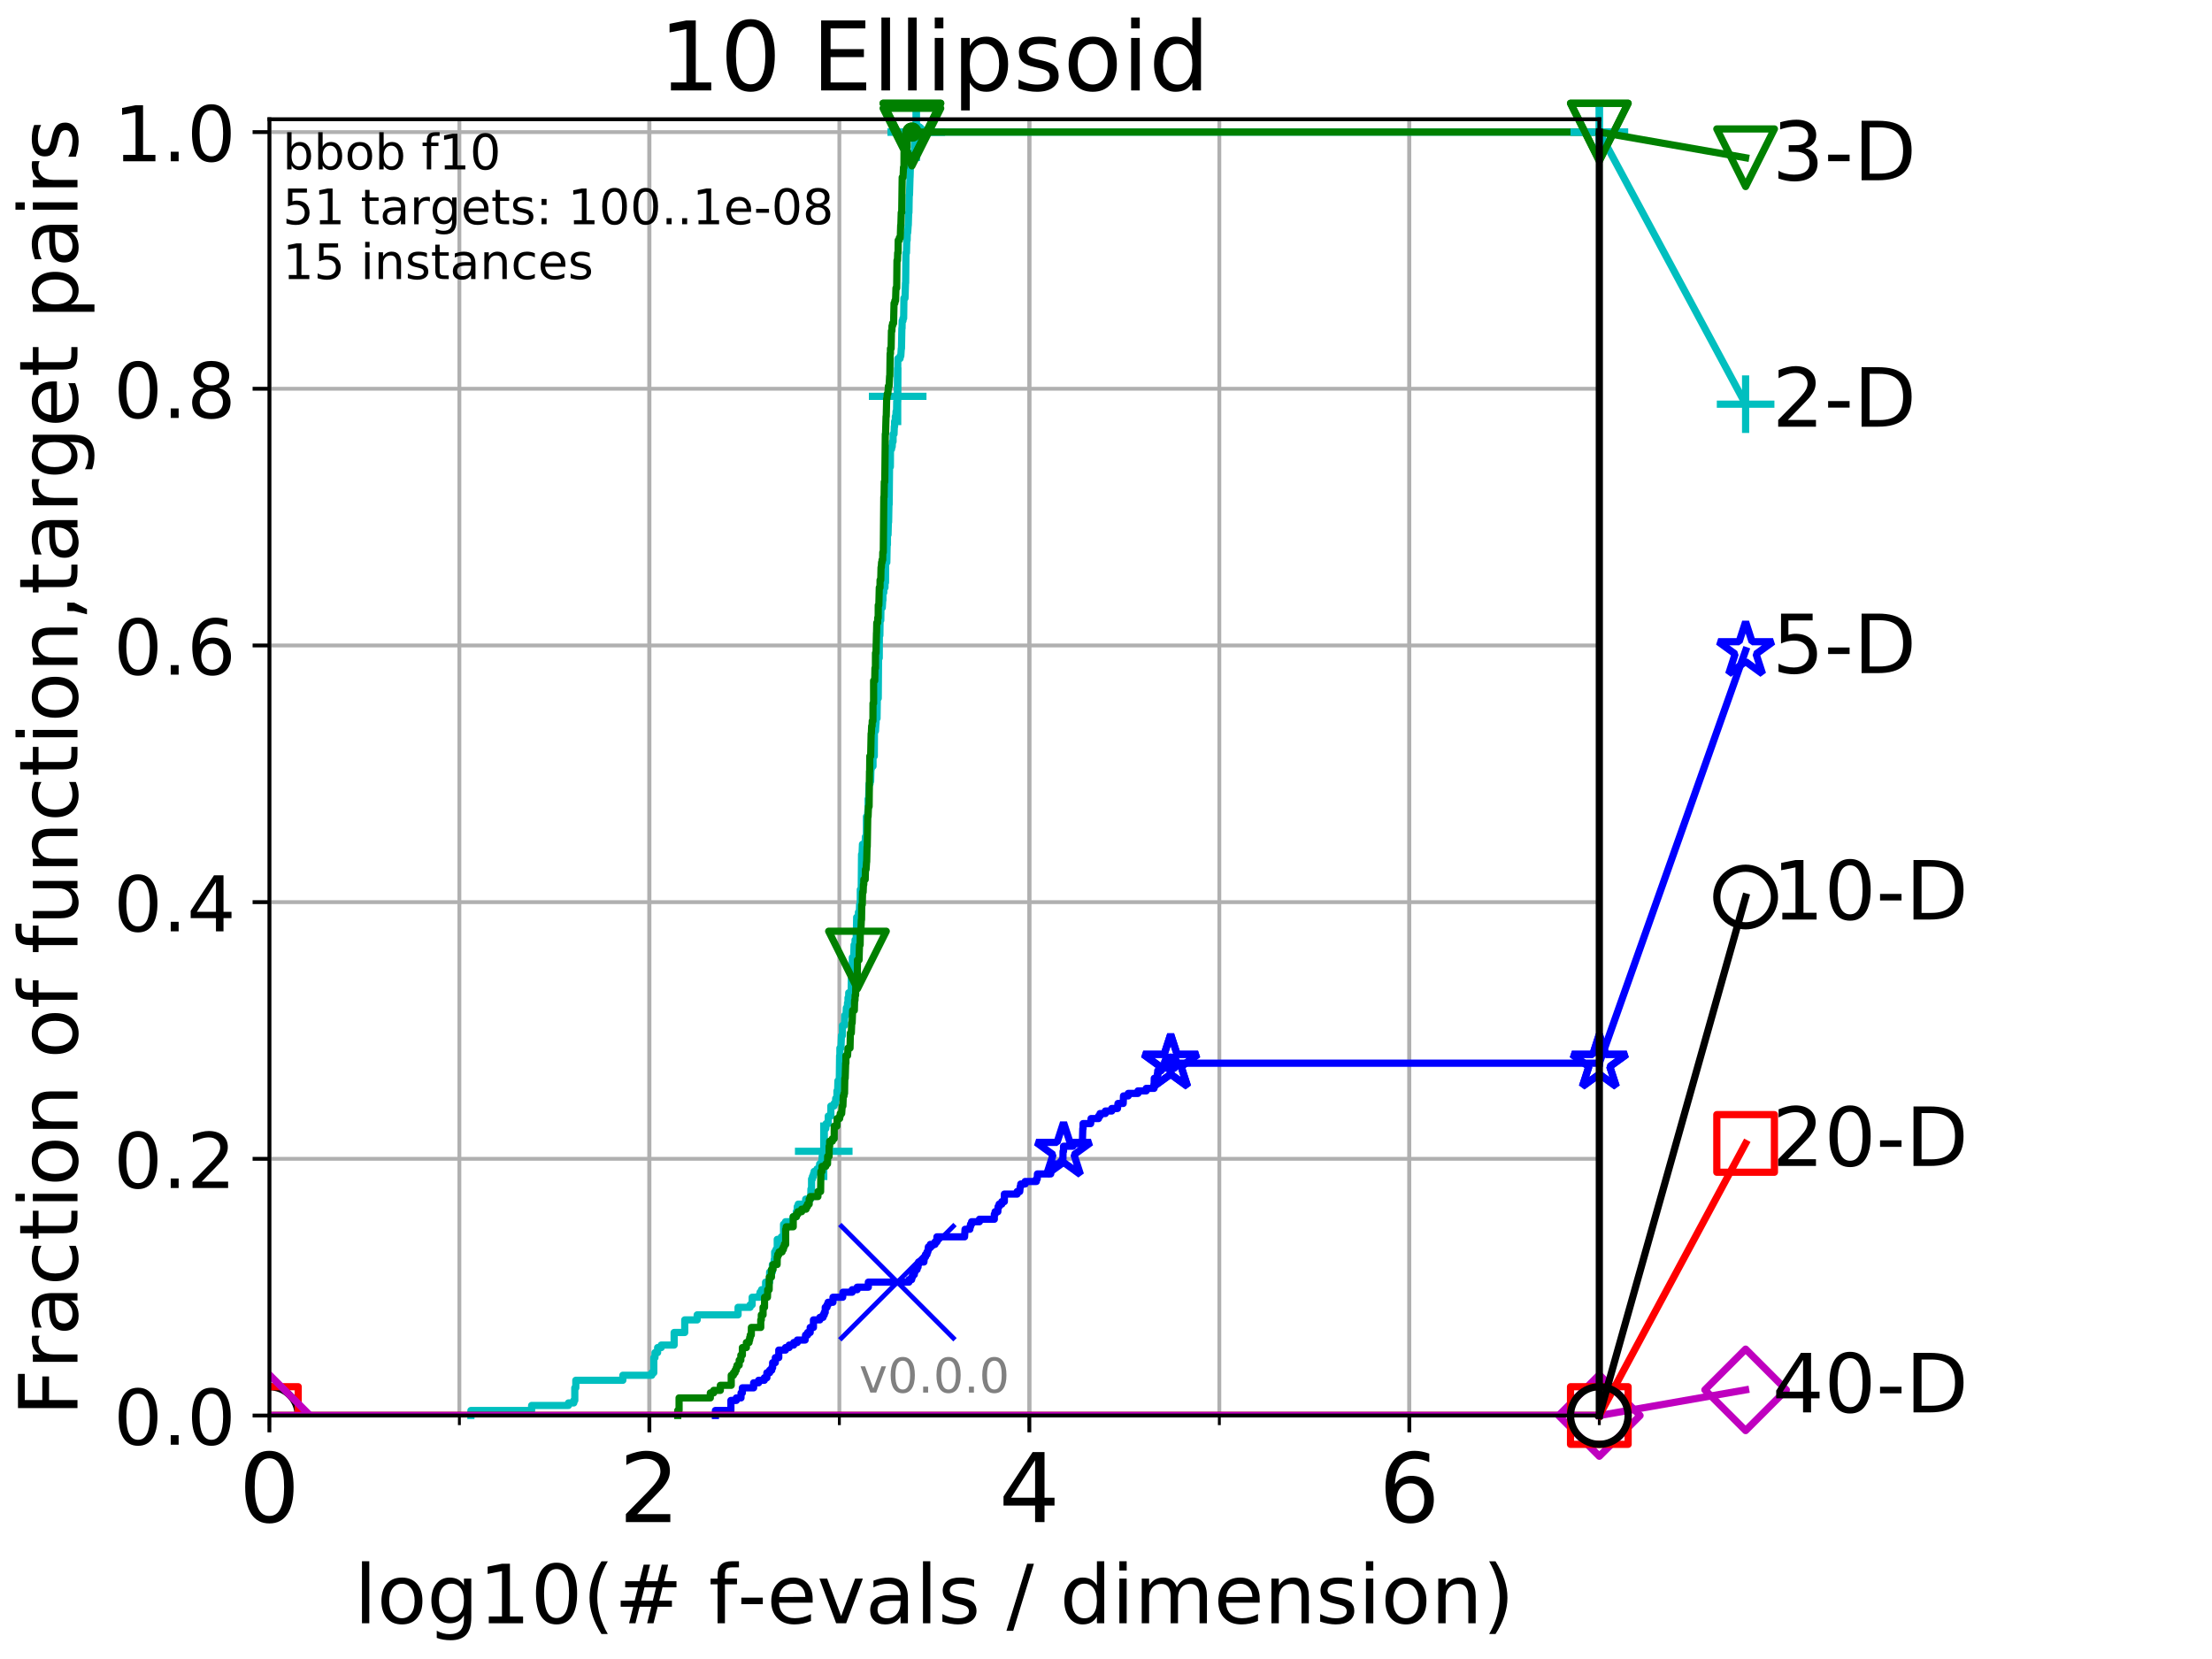 <?xml version="1.0" encoding="utf-8" standalone="no"?>
<!DOCTYPE svg PUBLIC "-//W3C//DTD SVG 1.1//EN"
  "http://www.w3.org/Graphics/SVG/1.1/DTD/svg11.dtd">
<!-- Created with matplotlib (http://matplotlib.org/) -->
<svg height="345.6pt" version="1.1" viewBox="0 0 460.8 345.6" width="460.8pt" xmlns="http://www.w3.org/2000/svg" xmlns:xlink="http://www.w3.org/1999/xlink">
 <defs>
  <style type="text/css">
*{stroke-linecap:butt;stroke-linejoin:round;}
  </style>
 </defs>
 <g id="figure_1">
  <g id="patch_1">
   <path d="M 0 345.6 
L 460.8 345.6 
L 460.8 0 
L 0 0 
z
" style="fill:#ffffff;"/>
  </g>
  <g id="axes_1">
   <g id="patch_2">
    <path d="M 56.12 294.88 
L 333.168 294.88 
L 333.168 24.84 
L 56.12 24.84 
z
" style="fill:#ffffff;"/>
   </g>
   <g id="matplotlib.axis_1">
    <g id="xtick_1">
     <g id="line2d_1">
      <path clip-path="url(#p1d55e1cd1e)" d="M 56.12 294.88 
L 56.12 24.84 
" style="fill:none;stroke:#b0b0b0;stroke-linecap:square;stroke-width:0.8;"/>
     </g>
     <g id="line2d_2">
      <defs>
       <path d="M 0 0 
L 0 3.5 
" id="md836ad6bfe" style="stroke:#000000;stroke-width:0.8;"/>
      </defs>
      <g>
       <use style="stroke:#000000;stroke-width:0.8;" x="56.12" xlink:href="#md836ad6bfe" y="294.88"/>
      </g>
     </g>
     <g id="text_1">
      <!-- 0 -->
      <defs>
       <path d="M 31.781 66.406 
Q 24.172 66.406 20.328 58.906 
Q 16.5 51.422 16.5 36.375 
Q 16.5 21.391 20.328 13.891 
Q 24.172 6.391 31.781 6.391 
Q 39.453 6.391 43.281 13.891 
Q 47.125 21.391 47.125 36.375 
Q 47.125 51.422 43.281 58.906 
Q 39.453 66.406 31.781 66.406 
z
M 31.781 74.219 
Q 44.047 74.219 50.516 64.516 
Q 56.984 54.828 56.984 36.375 
Q 56.984 17.969 50.516 8.266 
Q 44.047 -1.422 31.781 -1.422 
Q 19.531 -1.422 13.062 8.266 
Q 6.594 17.969 6.594 36.375 
Q 6.594 54.828 13.062 64.516 
Q 19.531 74.219 31.781 74.219 
z
" id="DejaVuSans-30"/>
      </defs>
      <g transform="translate(49.758 317.077)scale(0.2 -0.2)">
       <use xlink:href="#DejaVuSans-30"/>
      </g>
     </g>
    </g>
    <g id="xtick_2">
     <g id="line2d_3">
      <path clip-path="url(#p1d55e1cd1e)" d="M 135.277 294.88 
L 135.277 24.84 
" style="fill:none;stroke:#b0b0b0;stroke-linecap:square;stroke-width:0.8;"/>
     </g>
     <g id="line2d_4">
      <g>
       <use style="stroke:#000000;stroke-width:0.8;" x="135.277" xlink:href="#md836ad6bfe" y="294.88"/>
      </g>
     </g>
     <g id="text_2">
      <!-- 2 -->
      <defs>
       <path d="M 19.188 8.297 
L 53.609 8.297 
L 53.609 0 
L 7.328 0 
L 7.328 8.297 
Q 12.938 14.109 22.625 23.891 
Q 32.328 33.688 34.812 36.531 
Q 39.547 41.844 41.422 45.531 
Q 43.312 49.219 43.312 52.781 
Q 43.312 58.594 39.234 62.25 
Q 35.156 65.922 28.609 65.922 
Q 23.969 65.922 18.812 64.312 
Q 13.672 62.703 7.812 59.422 
L 7.812 69.391 
Q 13.766 71.781 18.938 73 
Q 24.125 74.219 28.422 74.219 
Q 39.75 74.219 46.484 68.547 
Q 53.219 62.891 53.219 53.422 
Q 53.219 48.922 51.531 44.891 
Q 49.859 40.875 45.406 35.406 
Q 44.188 33.984 37.641 27.219 
Q 31.109 20.453 19.188 8.297 
z
" id="DejaVuSans-32"/>
      </defs>
      <g transform="translate(128.914 317.077)scale(0.2 -0.2)">
       <use xlink:href="#DejaVuSans-32"/>
      </g>
     </g>
    </g>
    <g id="xtick_3">
     <g id="line2d_5">
      <path clip-path="url(#p1d55e1cd1e)" d="M 214.433 294.88 
L 214.433 24.84 
" style="fill:none;stroke:#b0b0b0;stroke-linecap:square;stroke-width:0.8;"/>
     </g>
     <g id="line2d_6">
      <g>
       <use style="stroke:#000000;stroke-width:0.8;" x="214.433" xlink:href="#md836ad6bfe" y="294.88"/>
      </g>
     </g>
     <g id="text_3">
      <!-- 4 -->
      <defs>
       <path d="M 37.797 64.312 
L 12.891 25.391 
L 37.797 25.391 
z
M 35.203 72.906 
L 47.609 72.906 
L 47.609 25.391 
L 58.016 25.391 
L 58.016 17.188 
L 47.609 17.188 
L 47.609 0 
L 37.797 0 
L 37.797 17.188 
L 4.891 17.188 
L 4.891 26.703 
z
" id="DejaVuSans-34"/>
      </defs>
      <g transform="translate(208.071 317.077)scale(0.2 -0.2)">
       <use xlink:href="#DejaVuSans-34"/>
      </g>
     </g>
    </g>
    <g id="xtick_4">
     <g id="line2d_7">
      <path clip-path="url(#p1d55e1cd1e)" d="M 293.59 294.88 
L 293.59 24.84 
" style="fill:none;stroke:#b0b0b0;stroke-linecap:square;stroke-width:0.8;"/>
     </g>
     <g id="line2d_8">
      <g>
       <use style="stroke:#000000;stroke-width:0.8;" x="293.59" xlink:href="#md836ad6bfe" y="294.88"/>
      </g>
     </g>
     <g id="text_4">
      <!-- 6 -->
      <defs>
       <path d="M 33.016 40.375 
Q 26.375 40.375 22.484 35.828 
Q 18.609 31.297 18.609 23.391 
Q 18.609 15.531 22.484 10.953 
Q 26.375 6.391 33.016 6.391 
Q 39.656 6.391 43.531 10.953 
Q 47.406 15.531 47.406 23.391 
Q 47.406 31.297 43.531 35.828 
Q 39.656 40.375 33.016 40.375 
z
M 52.594 71.297 
L 52.594 62.312 
Q 48.875 64.062 45.094 64.984 
Q 41.312 65.922 37.594 65.922 
Q 27.828 65.922 22.672 59.328 
Q 17.531 52.734 16.797 39.406 
Q 19.672 43.656 24.016 45.922 
Q 28.375 48.188 33.594 48.188 
Q 44.578 48.188 50.953 41.516 
Q 57.328 34.859 57.328 23.391 
Q 57.328 12.156 50.688 5.359 
Q 44.047 -1.422 33.016 -1.422 
Q 20.359 -1.422 13.672 8.266 
Q 6.984 17.969 6.984 36.375 
Q 6.984 53.656 15.188 63.938 
Q 23.391 74.219 37.203 74.219 
Q 40.922 74.219 44.703 73.484 
Q 48.484 72.75 52.594 71.297 
z
" id="DejaVuSans-36"/>
      </defs>
      <g transform="translate(287.227 317.077)scale(0.2 -0.2)">
       <use xlink:href="#DejaVuSans-36"/>
      </g>
     </g>
    </g>
    <g id="xtick_5">
     <g id="line2d_9">
      <path clip-path="url(#p1d55e1cd1e)" d="M 56.12 294.88 
L 56.12 24.84 
" style="fill:none;stroke:#b0b0b0;stroke-linecap:square;stroke-width:0.8;"/>
     </g>
     <g id="line2d_10">
      <defs>
       <path d="M 0 0 
L 0 2 
" id="md72c1dff5d" style="stroke:#000000;stroke-width:0.6;"/>
      </defs>
      <g>
       <use style="stroke:#000000;stroke-width:0.6;" x="56.12" xlink:href="#md72c1dff5d" y="294.88"/>
      </g>
     </g>
    </g>
    <g id="xtick_6">
     <g id="line2d_11">
      <path clip-path="url(#p1d55e1cd1e)" d="M 95.698 294.88 
L 95.698 24.84 
" style="fill:none;stroke:#b0b0b0;stroke-linecap:square;stroke-width:0.8;"/>
     </g>
     <g id="line2d_12">
      <g>
       <use style="stroke:#000000;stroke-width:0.6;" x="95.698" xlink:href="#md72c1dff5d" y="294.88"/>
      </g>
     </g>
    </g>
    <g id="xtick_7">
     <g id="line2d_13">
      <path clip-path="url(#p1d55e1cd1e)" d="M 135.277 294.88 
L 135.277 24.84 
" style="fill:none;stroke:#b0b0b0;stroke-linecap:square;stroke-width:0.8;"/>
     </g>
     <g id="line2d_14">
      <g>
       <use style="stroke:#000000;stroke-width:0.6;" x="135.277" xlink:href="#md72c1dff5d" y="294.88"/>
      </g>
     </g>
    </g>
    <g id="xtick_8">
     <g id="line2d_15">
      <path clip-path="url(#p1d55e1cd1e)" d="M 174.855 294.88 
L 174.855 24.84 
" style="fill:none;stroke:#b0b0b0;stroke-linecap:square;stroke-width:0.8;"/>
     </g>
     <g id="line2d_16">
      <g>
       <use style="stroke:#000000;stroke-width:0.6;" x="174.855" xlink:href="#md72c1dff5d" y="294.88"/>
      </g>
     </g>
    </g>
    <g id="xtick_9">
     <g id="line2d_17">
      <path clip-path="url(#p1d55e1cd1e)" d="M 214.433 294.88 
L 214.433 24.84 
" style="fill:none;stroke:#b0b0b0;stroke-linecap:square;stroke-width:0.8;"/>
     </g>
     <g id="line2d_18">
      <g>
       <use style="stroke:#000000;stroke-width:0.6;" x="214.433" xlink:href="#md72c1dff5d" y="294.88"/>
      </g>
     </g>
    </g>
    <g id="xtick_10">
     <g id="line2d_19">
      <path clip-path="url(#p1d55e1cd1e)" d="M 254.011 294.88 
L 254.011 24.84 
" style="fill:none;stroke:#b0b0b0;stroke-linecap:square;stroke-width:0.8;"/>
     </g>
     <g id="line2d_20">
      <g>
       <use style="stroke:#000000;stroke-width:0.6;" x="254.011" xlink:href="#md72c1dff5d" y="294.88"/>
      </g>
     </g>
    </g>
    <g id="xtick_11">
     <g id="line2d_21">
      <path clip-path="url(#p1d55e1cd1e)" d="M 293.59 294.88 
L 293.59 24.84 
" style="fill:none;stroke:#b0b0b0;stroke-linecap:square;stroke-width:0.8;"/>
     </g>
     <g id="line2d_22">
      <g>
       <use style="stroke:#000000;stroke-width:0.6;" x="293.59" xlink:href="#md72c1dff5d" y="294.88"/>
      </g>
     </g>
    </g>
    <g id="xtick_12">
     <g id="line2d_23">
      <path clip-path="url(#p1d55e1cd1e)" d="M 333.168 294.88 
L 333.168 24.84 
" style="fill:none;stroke:#b0b0b0;stroke-linecap:square;stroke-width:0.8;"/>
     </g>
     <g id="line2d_24">
      <g>
       <use style="stroke:#000000;stroke-width:0.6;" x="333.168" xlink:href="#md72c1dff5d" y="294.88"/>
      </g>
     </g>
    </g>
    <g id="text_5">
     <!-- log10(# f-evals / dimension) -->
     <defs>
      <path d="M 9.422 75.984 
L 18.406 75.984 
L 18.406 0 
L 9.422 0 
z
" id="DejaVuSans-6c"/>
      <path d="M 30.609 48.391 
Q 23.391 48.391 19.188 42.75 
Q 14.984 37.109 14.984 27.297 
Q 14.984 17.484 19.156 11.844 
Q 23.344 6.203 30.609 6.203 
Q 37.797 6.203 41.984 11.859 
Q 46.188 17.531 46.188 27.297 
Q 46.188 37.016 41.984 42.703 
Q 37.797 48.391 30.609 48.391 
z
M 30.609 56 
Q 42.328 56 49.016 48.375 
Q 55.719 40.766 55.719 27.297 
Q 55.719 13.875 49.016 6.219 
Q 42.328 -1.422 30.609 -1.422 
Q 18.844 -1.422 12.172 6.219 
Q 5.516 13.875 5.516 27.297 
Q 5.516 40.766 12.172 48.375 
Q 18.844 56 30.609 56 
z
" id="DejaVuSans-6f"/>
      <path d="M 45.406 27.984 
Q 45.406 37.75 41.375 43.109 
Q 37.359 48.484 30.078 48.484 
Q 22.859 48.484 18.828 43.109 
Q 14.797 37.75 14.797 27.984 
Q 14.797 18.266 18.828 12.891 
Q 22.859 7.516 30.078 7.516 
Q 37.359 7.516 41.375 12.891 
Q 45.406 18.266 45.406 27.984 
z
M 54.391 6.781 
Q 54.391 -7.172 48.188 -13.984 
Q 42 -20.797 29.203 -20.797 
Q 24.469 -20.797 20.266 -20.094 
Q 16.062 -19.391 12.109 -17.922 
L 12.109 -9.188 
Q 16.062 -11.328 19.922 -12.344 
Q 23.781 -13.375 27.781 -13.375 
Q 36.625 -13.375 41.016 -8.766 
Q 45.406 -4.156 45.406 5.172 
L 45.406 9.625 
Q 42.625 4.781 38.281 2.391 
Q 33.938 0 27.875 0 
Q 17.828 0 11.672 7.656 
Q 5.516 15.328 5.516 27.984 
Q 5.516 40.672 11.672 48.328 
Q 17.828 56 27.875 56 
Q 33.938 56 38.281 53.609 
Q 42.625 51.219 45.406 46.391 
L 45.406 54.688 
L 54.391 54.688 
z
" id="DejaVuSans-67"/>
      <path d="M 12.406 8.297 
L 28.516 8.297 
L 28.516 63.922 
L 10.984 60.406 
L 10.984 69.391 
L 28.422 72.906 
L 38.281 72.906 
L 38.281 8.297 
L 54.391 8.297 
L 54.391 0 
L 12.406 0 
z
" id="DejaVuSans-31"/>
      <path d="M 31 75.875 
Q 24.469 64.656 21.281 53.656 
Q 18.109 42.672 18.109 31.391 
Q 18.109 20.125 21.312 9.062 
Q 24.516 -2 31 -13.188 
L 23.188 -13.188 
Q 15.875 -1.703 12.234 9.375 
Q 8.594 20.453 8.594 31.391 
Q 8.594 42.281 12.203 53.312 
Q 15.828 64.359 23.188 75.875 
z
" id="DejaVuSans-28"/>
      <path d="M 51.125 44 
L 36.922 44 
L 32.812 27.688 
L 47.125 27.688 
z
M 43.797 71.781 
L 38.719 51.516 
L 52.984 51.516 
L 58.109 71.781 
L 65.922 71.781 
L 60.891 51.516 
L 76.125 51.516 
L 76.125 44 
L 58.984 44 
L 54.984 27.688 
L 70.516 27.688 
L 70.516 20.219 
L 53.078 20.219 
L 48 0 
L 40.188 0 
L 45.219 20.219 
L 30.906 20.219 
L 25.875 0 
L 18.016 0 
L 23.094 20.219 
L 7.719 20.219 
L 7.719 27.688 
L 24.906 27.688 
L 29 44 
L 13.281 44 
L 13.281 51.516 
L 30.906 51.516 
L 35.891 71.781 
z
" id="DejaVuSans-23"/>
      <path id="DejaVuSans-20"/>
      <path d="M 37.109 75.984 
L 37.109 68.5 
L 28.516 68.5 
Q 23.688 68.5 21.797 66.547 
Q 19.922 64.594 19.922 59.516 
L 19.922 54.688 
L 34.719 54.688 
L 34.719 47.703 
L 19.922 47.703 
L 19.922 0 
L 10.891 0 
L 10.891 47.703 
L 2.297 47.703 
L 2.297 54.688 
L 10.891 54.688 
L 10.891 58.5 
Q 10.891 67.625 15.141 71.797 
Q 19.391 75.984 28.609 75.984 
z
" id="DejaVuSans-66"/>
      <path d="M 4.891 31.391 
L 31.203 31.391 
L 31.203 23.391 
L 4.891 23.391 
z
" id="DejaVuSans-2d"/>
      <path d="M 56.203 29.594 
L 56.203 25.203 
L 14.891 25.203 
Q 15.484 15.922 20.484 11.062 
Q 25.484 6.203 34.422 6.203 
Q 39.594 6.203 44.453 7.469 
Q 49.312 8.734 54.109 11.281 
L 54.109 2.781 
Q 49.266 0.734 44.188 -0.344 
Q 39.109 -1.422 33.891 -1.422 
Q 20.797 -1.422 13.156 6.188 
Q 5.516 13.812 5.516 26.812 
Q 5.516 40.234 12.766 48.109 
Q 20.016 56 32.328 56 
Q 43.359 56 49.781 48.891 
Q 56.203 41.797 56.203 29.594 
z
M 47.219 32.234 
Q 47.125 39.594 43.094 43.984 
Q 39.062 48.391 32.422 48.391 
Q 24.906 48.391 20.391 44.141 
Q 15.875 39.891 15.188 32.172 
z
" id="DejaVuSans-65"/>
      <path d="M 2.984 54.688 
L 12.5 54.688 
L 29.594 8.797 
L 46.688 54.688 
L 56.203 54.688 
L 35.688 0 
L 23.484 0 
z
" id="DejaVuSans-76"/>
      <path d="M 34.281 27.484 
Q 23.391 27.484 19.188 25 
Q 14.984 22.516 14.984 16.5 
Q 14.984 11.719 18.141 8.906 
Q 21.297 6.109 26.703 6.109 
Q 34.188 6.109 38.703 11.406 
Q 43.219 16.703 43.219 25.484 
L 43.219 27.484 
z
M 52.203 31.203 
L 52.203 0 
L 43.219 0 
L 43.219 8.297 
Q 40.141 3.328 35.547 0.953 
Q 30.953 -1.422 24.312 -1.422 
Q 15.922 -1.422 10.953 3.297 
Q 6 8.016 6 15.922 
Q 6 25.141 12.172 29.828 
Q 18.359 34.516 30.609 34.516 
L 43.219 34.516 
L 43.219 35.406 
Q 43.219 41.609 39.141 45 
Q 35.062 48.391 27.688 48.391 
Q 23 48.391 18.547 47.266 
Q 14.109 46.141 10.016 43.891 
L 10.016 52.203 
Q 14.938 54.109 19.578 55.047 
Q 24.219 56 28.609 56 
Q 40.484 56 46.344 49.844 
Q 52.203 43.703 52.203 31.203 
z
" id="DejaVuSans-61"/>
      <path d="M 44.281 53.078 
L 44.281 44.578 
Q 40.484 46.531 36.375 47.5 
Q 32.281 48.484 27.875 48.484 
Q 21.188 48.484 17.844 46.438 
Q 14.5 44.391 14.5 40.281 
Q 14.5 37.156 16.891 35.375 
Q 19.281 33.594 26.516 31.984 
L 29.594 31.297 
Q 39.156 29.25 43.188 25.516 
Q 47.219 21.781 47.219 15.094 
Q 47.219 7.469 41.188 3.016 
Q 35.156 -1.422 24.609 -1.422 
Q 20.219 -1.422 15.453 -0.562 
Q 10.688 0.297 5.422 2 
L 5.422 11.281 
Q 10.406 8.688 15.234 7.391 
Q 20.062 6.109 24.812 6.109 
Q 31.156 6.109 34.562 8.281 
Q 37.984 10.453 37.984 14.406 
Q 37.984 18.062 35.516 20.016 
Q 33.062 21.969 24.703 23.781 
L 21.578 24.516 
Q 13.234 26.266 9.516 29.906 
Q 5.812 33.547 5.812 39.891 
Q 5.812 47.609 11.281 51.797 
Q 16.75 56 26.812 56 
Q 31.781 56 36.172 55.266 
Q 40.578 54.547 44.281 53.078 
z
" id="DejaVuSans-73"/>
      <path d="M 25.391 72.906 
L 33.688 72.906 
L 8.297 -9.281 
L 0 -9.281 
z
" id="DejaVuSans-2f"/>
      <path d="M 45.406 46.391 
L 45.406 75.984 
L 54.391 75.984 
L 54.391 0 
L 45.406 0 
L 45.406 8.203 
Q 42.578 3.328 38.25 0.953 
Q 33.938 -1.422 27.875 -1.422 
Q 17.969 -1.422 11.734 6.484 
Q 5.516 14.406 5.516 27.297 
Q 5.516 40.188 11.734 48.094 
Q 17.969 56 27.875 56 
Q 33.938 56 38.25 53.625 
Q 42.578 51.266 45.406 46.391 
z
M 14.797 27.297 
Q 14.797 17.391 18.875 11.75 
Q 22.953 6.109 30.078 6.109 
Q 37.203 6.109 41.297 11.75 
Q 45.406 17.391 45.406 27.297 
Q 45.406 37.203 41.297 42.844 
Q 37.203 48.484 30.078 48.484 
Q 22.953 48.484 18.875 42.844 
Q 14.797 37.203 14.797 27.297 
z
" id="DejaVuSans-64"/>
      <path d="M 9.422 54.688 
L 18.406 54.688 
L 18.406 0 
L 9.422 0 
z
M 9.422 75.984 
L 18.406 75.984 
L 18.406 64.594 
L 9.422 64.594 
z
" id="DejaVuSans-69"/>
      <path d="M 52 44.188 
Q 55.375 50.25 60.062 53.125 
Q 64.75 56 71.094 56 
Q 79.641 56 84.281 50.016 
Q 88.922 44.047 88.922 33.016 
L 88.922 0 
L 79.891 0 
L 79.891 32.719 
Q 79.891 40.578 77.094 44.375 
Q 74.312 48.188 68.609 48.188 
Q 61.625 48.188 57.562 43.547 
Q 53.516 38.922 53.516 30.906 
L 53.516 0 
L 44.484 0 
L 44.484 32.719 
Q 44.484 40.625 41.703 44.406 
Q 38.922 48.188 33.109 48.188 
Q 26.219 48.188 22.156 43.531 
Q 18.109 38.875 18.109 30.906 
L 18.109 0 
L 9.078 0 
L 9.078 54.688 
L 18.109 54.688 
L 18.109 46.188 
Q 21.188 51.219 25.484 53.609 
Q 29.781 56 35.688 56 
Q 41.656 56 45.828 52.969 
Q 50 49.953 52 44.188 
z
" id="DejaVuSans-6d"/>
      <path d="M 54.891 33.016 
L 54.891 0 
L 45.906 0 
L 45.906 32.719 
Q 45.906 40.484 42.875 44.328 
Q 39.844 48.188 33.797 48.188 
Q 26.516 48.188 22.312 43.547 
Q 18.109 38.922 18.109 30.906 
L 18.109 0 
L 9.078 0 
L 9.078 54.688 
L 18.109 54.688 
L 18.109 46.188 
Q 21.344 51.125 25.703 53.562 
Q 30.078 56 35.797 56 
Q 45.219 56 50.047 50.172 
Q 54.891 44.344 54.891 33.016 
z
" id="DejaVuSans-6e"/>
      <path d="M 8.016 75.875 
L 15.828 75.875 
Q 23.141 64.359 26.781 53.312 
Q 30.422 42.281 30.422 31.391 
Q 30.422 20.453 26.781 9.375 
Q 23.141 -1.703 15.828 -13.188 
L 8.016 -13.188 
Q 14.5 -2 17.703 9.062 
Q 20.906 20.125 20.906 31.391 
Q 20.906 42.672 17.703 53.656 
Q 14.5 64.656 8.016 75.875 
z
" id="DejaVuSans-29"/>
     </defs>
     <g transform="translate(73.803 338.154)scale(0.17 -0.17)">
      <use xlink:href="#DejaVuSans-6c"/>
      <use x="27.783" xlink:href="#DejaVuSans-6f"/>
      <use x="88.965" xlink:href="#DejaVuSans-67"/>
      <use x="152.441" xlink:href="#DejaVuSans-31"/>
      <use x="216.064" xlink:href="#DejaVuSans-30"/>
      <use x="279.688" xlink:href="#DejaVuSans-28"/>
      <use x="318.701" xlink:href="#DejaVuSans-23"/>
      <use x="402.49" xlink:href="#DejaVuSans-20"/>
      <use x="434.277" xlink:href="#DejaVuSans-66"/>
      <use x="469.404" xlink:href="#DejaVuSans-2d"/>
      <use x="505.488" xlink:href="#DejaVuSans-65"/>
      <use x="567.012" xlink:href="#DejaVuSans-76"/>
      <use x="626.191" xlink:href="#DejaVuSans-61"/>
      <use x="687.471" xlink:href="#DejaVuSans-6c"/>
      <use x="715.254" xlink:href="#DejaVuSans-73"/>
      <use x="767.354" xlink:href="#DejaVuSans-20"/>
      <use x="799.141" xlink:href="#DejaVuSans-2f"/>
      <use x="832.832" xlink:href="#DejaVuSans-20"/>
      <use x="864.619" xlink:href="#DejaVuSans-64"/>
      <use x="928.096" xlink:href="#DejaVuSans-69"/>
      <use x="955.879" xlink:href="#DejaVuSans-6d"/>
      <use x="1053.291" xlink:href="#DejaVuSans-65"/>
      <use x="1114.814" xlink:href="#DejaVuSans-6e"/>
      <use x="1178.193" xlink:href="#DejaVuSans-73"/>
      <use x="1230.293" xlink:href="#DejaVuSans-69"/>
      <use x="1258.076" xlink:href="#DejaVuSans-6f"/>
      <use x="1319.258" xlink:href="#DejaVuSans-6e"/>
      <use x="1382.637" xlink:href="#DejaVuSans-29"/>
     </g>
    </g>
   </g>
   <g id="matplotlib.axis_2">
    <g id="ytick_1">
     <g id="line2d_25">
      <path clip-path="url(#p1d55e1cd1e)" d="M 56.12 294.88 
L 333.168 294.88 
" style="fill:none;stroke:#b0b0b0;stroke-linecap:square;stroke-width:0.8;"/>
     </g>
     <g id="line2d_26">
      <defs>
       <path d="M 0 0 
L -3.5 0 
" id="m5f30654060" style="stroke:#000000;stroke-width:0.8;"/>
      </defs>
      <g>
       <use style="stroke:#000000;stroke-width:0.8;" x="56.12" xlink:href="#m5f30654060" y="294.88"/>
      </g>
     </g>
     <g id="text_6">
      <!-- 0.0 -->
      <defs>
       <path d="M 10.688 12.406 
L 21 12.406 
L 21 0 
L 10.688 0 
z
" id="DejaVuSans-2e"/>
      </defs>
      <g transform="translate(23.675 300.959)scale(0.16 -0.16)">
       <use xlink:href="#DejaVuSans-30"/>
       <use x="63.623" xlink:href="#DejaVuSans-2e"/>
       <use x="95.41" xlink:href="#DejaVuSans-30"/>
      </g>
     </g>
    </g>
    <g id="ytick_2">
     <g id="line2d_27">
      <path clip-path="url(#p1d55e1cd1e)" d="M 56.12 241.407 
L 333.168 241.407 
" style="fill:none;stroke:#b0b0b0;stroke-linecap:square;stroke-width:0.8;"/>
     </g>
     <g id="line2d_28">
      <g>
       <use style="stroke:#000000;stroke-width:0.8;" x="56.12" xlink:href="#m5f30654060" y="241.407"/>
      </g>
     </g>
     <g id="text_7">
      <!-- 0.2 -->
      <g transform="translate(23.675 247.485)scale(0.16 -0.16)">
       <use xlink:href="#DejaVuSans-30"/>
       <use x="63.623" xlink:href="#DejaVuSans-2e"/>
       <use x="95.41" xlink:href="#DejaVuSans-32"/>
      </g>
     </g>
    </g>
    <g id="ytick_3">
     <g id="line2d_29">
      <path clip-path="url(#p1d55e1cd1e)" d="M 56.12 187.933 
L 333.168 187.933 
" style="fill:none;stroke:#b0b0b0;stroke-linecap:square;stroke-width:0.8;"/>
     </g>
     <g id="line2d_30">
      <g>
       <use style="stroke:#000000;stroke-width:0.8;" x="56.12" xlink:href="#m5f30654060" y="187.933"/>
      </g>
     </g>
     <g id="text_8">
      <!-- 0.4 -->
      <g transform="translate(23.675 194.012)scale(0.16 -0.16)">
       <use xlink:href="#DejaVuSans-30"/>
       <use x="63.623" xlink:href="#DejaVuSans-2e"/>
       <use x="95.41" xlink:href="#DejaVuSans-34"/>
      </g>
     </g>
    </g>
    <g id="ytick_4">
     <g id="line2d_31">
      <path clip-path="url(#p1d55e1cd1e)" d="M 56.12 134.46 
L 333.168 134.46 
" style="fill:none;stroke:#b0b0b0;stroke-linecap:square;stroke-width:0.8;"/>
     </g>
     <g id="line2d_32">
      <g>
       <use style="stroke:#000000;stroke-width:0.8;" x="56.12" xlink:href="#m5f30654060" y="134.46"/>
      </g>
     </g>
     <g id="text_9">
      <!-- 0.6 -->
      <g transform="translate(23.675 140.539)scale(0.16 -0.16)">
       <use xlink:href="#DejaVuSans-30"/>
       <use x="63.623" xlink:href="#DejaVuSans-2e"/>
       <use x="95.41" xlink:href="#DejaVuSans-36"/>
      </g>
     </g>
    </g>
    <g id="ytick_5">
     <g id="line2d_33">
      <path clip-path="url(#p1d55e1cd1e)" d="M 56.12 80.987 
L 333.168 80.987 
" style="fill:none;stroke:#b0b0b0;stroke-linecap:square;stroke-width:0.8;"/>
     </g>
     <g id="line2d_34">
      <g>
       <use style="stroke:#000000;stroke-width:0.8;" x="56.12" xlink:href="#m5f30654060" y="80.987"/>
      </g>
     </g>
     <g id="text_10">
      <!-- 0.8 -->
      <defs>
       <path d="M 31.781 34.625 
Q 24.75 34.625 20.719 30.859 
Q 16.703 27.094 16.703 20.516 
Q 16.703 13.922 20.719 10.156 
Q 24.75 6.391 31.781 6.391 
Q 38.812 6.391 42.859 10.172 
Q 46.922 13.969 46.922 20.516 
Q 46.922 27.094 42.891 30.859 
Q 38.875 34.625 31.781 34.625 
z
M 21.922 38.812 
Q 15.578 40.375 12.031 44.719 
Q 8.5 49.078 8.5 55.328 
Q 8.5 64.062 14.719 69.141 
Q 20.953 74.219 31.781 74.219 
Q 42.672 74.219 48.875 69.141 
Q 55.078 64.062 55.078 55.328 
Q 55.078 49.078 51.531 44.719 
Q 48 40.375 41.703 38.812 
Q 48.828 37.156 52.797 32.312 
Q 56.781 27.484 56.781 20.516 
Q 56.781 9.906 50.312 4.234 
Q 43.844 -1.422 31.781 -1.422 
Q 19.734 -1.422 13.25 4.234 
Q 6.781 9.906 6.781 20.516 
Q 6.781 27.484 10.781 32.312 
Q 14.797 37.156 21.922 38.812 
z
M 18.312 54.391 
Q 18.312 48.734 21.844 45.562 
Q 25.391 42.391 31.781 42.391 
Q 38.141 42.391 41.719 45.562 
Q 45.312 48.734 45.312 54.391 
Q 45.312 60.062 41.719 63.234 
Q 38.141 66.406 31.781 66.406 
Q 25.391 66.406 21.844 63.234 
Q 18.312 60.062 18.312 54.391 
z
" id="DejaVuSans-38"/>
      </defs>
      <g transform="translate(23.675 87.066)scale(0.16 -0.16)">
       <use xlink:href="#DejaVuSans-30"/>
       <use x="63.623" xlink:href="#DejaVuSans-2e"/>
       <use x="95.41" xlink:href="#DejaVuSans-38"/>
      </g>
     </g>
    </g>
    <g id="ytick_6">
     <g id="line2d_35">
      <path clip-path="url(#p1d55e1cd1e)" d="M 56.12 27.514 
L 333.168 27.514 
" style="fill:none;stroke:#b0b0b0;stroke-linecap:square;stroke-width:0.8;"/>
     </g>
     <g id="line2d_36">
      <g>
       <use style="stroke:#000000;stroke-width:0.8;" x="56.12" xlink:href="#m5f30654060" y="27.514"/>
      </g>
     </g>
     <g id="text_11">
      <!-- 1.0 -->
      <g transform="translate(23.675 33.592)scale(0.16 -0.16)">
       <use xlink:href="#DejaVuSans-31"/>
       <use x="63.623" xlink:href="#DejaVuSans-2e"/>
       <use x="95.41" xlink:href="#DejaVuSans-30"/>
      </g>
     </g>
    </g>
    <g id="text_12">
     <!-- Fraction of function,target pairs -->
     <defs>
      <path d="M 9.812 72.906 
L 51.703 72.906 
L 51.703 64.594 
L 19.672 64.594 
L 19.672 43.109 
L 48.578 43.109 
L 48.578 34.812 
L 19.672 34.812 
L 19.672 0 
L 9.812 0 
z
" id="DejaVuSans-46"/>
      <path d="M 41.109 46.297 
Q 39.594 47.172 37.812 47.578 
Q 36.031 48 33.891 48 
Q 26.266 48 22.188 43.047 
Q 18.109 38.094 18.109 28.812 
L 18.109 0 
L 9.078 0 
L 9.078 54.688 
L 18.109 54.688 
L 18.109 46.188 
Q 20.953 51.172 25.484 53.578 
Q 30.031 56 36.531 56 
Q 37.453 56 38.578 55.875 
Q 39.703 55.766 41.062 55.516 
z
" id="DejaVuSans-72"/>
      <path d="M 48.781 52.594 
L 48.781 44.188 
Q 44.969 46.297 41.141 47.344 
Q 37.312 48.391 33.406 48.391 
Q 24.656 48.391 19.812 42.844 
Q 14.984 37.312 14.984 27.297 
Q 14.984 17.281 19.812 11.734 
Q 24.656 6.203 33.406 6.203 
Q 37.312 6.203 41.141 7.25 
Q 44.969 8.297 48.781 10.406 
L 48.781 2.094 
Q 45.016 0.344 40.984 -0.531 
Q 36.969 -1.422 32.422 -1.422 
Q 20.062 -1.422 12.781 6.344 
Q 5.516 14.109 5.516 27.297 
Q 5.516 40.672 12.859 48.328 
Q 20.219 56 33.016 56 
Q 37.156 56 41.109 55.141 
Q 45.062 54.297 48.781 52.594 
z
" id="DejaVuSans-63"/>
      <path d="M 18.312 70.219 
L 18.312 54.688 
L 36.812 54.688 
L 36.812 47.703 
L 18.312 47.703 
L 18.312 18.016 
Q 18.312 11.328 20.141 9.422 
Q 21.969 7.516 27.594 7.516 
L 36.812 7.516 
L 36.812 0 
L 27.594 0 
Q 17.188 0 13.234 3.875 
Q 9.281 7.766 9.281 18.016 
L 9.281 47.703 
L 2.688 47.703 
L 2.688 54.688 
L 9.281 54.688 
L 9.281 70.219 
z
" id="DejaVuSans-74"/>
      <path d="M 8.5 21.578 
L 8.5 54.688 
L 17.484 54.688 
L 17.484 21.922 
Q 17.484 14.156 20.5 10.266 
Q 23.531 6.391 29.594 6.391 
Q 36.859 6.391 41.078 11.031 
Q 45.312 15.672 45.312 23.688 
L 45.312 54.688 
L 54.297 54.688 
L 54.297 0 
L 45.312 0 
L 45.312 8.406 
Q 42.047 3.422 37.719 1 
Q 33.406 -1.422 27.688 -1.422 
Q 18.266 -1.422 13.375 4.438 
Q 8.5 10.297 8.5 21.578 
z
M 31.109 56 
z
" id="DejaVuSans-75"/>
      <path d="M 11.719 12.406 
L 22.016 12.406 
L 22.016 4 
L 14.016 -11.625 
L 7.719 -11.625 
L 11.719 4 
z
" id="DejaVuSans-2c"/>
      <path d="M 18.109 8.203 
L 18.109 -20.797 
L 9.078 -20.797 
L 9.078 54.688 
L 18.109 54.688 
L 18.109 46.391 
Q 20.953 51.266 25.266 53.625 
Q 29.594 56 35.594 56 
Q 45.562 56 51.781 48.094 
Q 58.016 40.188 58.016 27.297 
Q 58.016 14.406 51.781 6.484 
Q 45.562 -1.422 35.594 -1.422 
Q 29.594 -1.422 25.266 0.953 
Q 20.953 3.328 18.109 8.203 
z
M 48.688 27.297 
Q 48.688 37.203 44.609 42.844 
Q 40.531 48.484 33.406 48.484 
Q 26.266 48.484 22.188 42.844 
Q 18.109 37.203 18.109 27.297 
Q 18.109 17.391 22.188 11.75 
Q 26.266 6.109 33.406 6.109 
Q 40.531 6.109 44.609 11.75 
Q 48.688 17.391 48.688 27.297 
z
" id="DejaVuSans-70"/>
     </defs>
     <g transform="translate(16.14 294.999)rotate(-90)scale(0.17 -0.17)">
      <use xlink:href="#DejaVuSans-46"/>
      <use x="57.41" xlink:href="#DejaVuSans-72"/>
      <use x="98.523" xlink:href="#DejaVuSans-61"/>
      <use x="159.803" xlink:href="#DejaVuSans-63"/>
      <use x="214.783" xlink:href="#DejaVuSans-74"/>
      <use x="253.992" xlink:href="#DejaVuSans-69"/>
      <use x="281.775" xlink:href="#DejaVuSans-6f"/>
      <use x="342.957" xlink:href="#DejaVuSans-6e"/>
      <use x="406.336" xlink:href="#DejaVuSans-20"/>
      <use x="438.123" xlink:href="#DejaVuSans-6f"/>
      <use x="499.305" xlink:href="#DejaVuSans-66"/>
      <use x="534.51" xlink:href="#DejaVuSans-20"/>
      <use x="566.297" xlink:href="#DejaVuSans-66"/>
      <use x="601.502" xlink:href="#DejaVuSans-75"/>
      <use x="664.881" xlink:href="#DejaVuSans-6e"/>
      <use x="728.26" xlink:href="#DejaVuSans-63"/>
      <use x="783.24" xlink:href="#DejaVuSans-74"/>
      <use x="822.449" xlink:href="#DejaVuSans-69"/>
      <use x="850.232" xlink:href="#DejaVuSans-6f"/>
      <use x="911.414" xlink:href="#DejaVuSans-6e"/>
      <use x="974.793" xlink:href="#DejaVuSans-2c"/>
      <use x="1006.58" xlink:href="#DejaVuSans-74"/>
      <use x="1045.789" xlink:href="#DejaVuSans-61"/>
      <use x="1107.068" xlink:href="#DejaVuSans-72"/>
      <use x="1148.166" xlink:href="#DejaVuSans-67"/>
      <use x="1211.643" xlink:href="#DejaVuSans-65"/>
      <use x="1273.166" xlink:href="#DejaVuSans-74"/>
      <use x="1312.375" xlink:href="#DejaVuSans-20"/>
      <use x="1344.162" xlink:href="#DejaVuSans-70"/>
      <use x="1407.639" xlink:href="#DejaVuSans-61"/>
      <use x="1468.918" xlink:href="#DejaVuSans-69"/>
      <use x="1496.701" xlink:href="#DejaVuSans-72"/>
      <use x="1537.814" xlink:href="#DejaVuSans-73"/>
     </g>
    </g>
   </g>
   <g id="line2d_37">
    <defs>
     <path d="M 0 1.5 
C 0.398 1.5 0.779 1.342 1.061 1.061 
C 1.342 0.779 1.5 0.398 1.5 0 
C 1.5 -0.398 1.342 -0.779 1.061 -1.061 
C 0.779 -1.342 0.398 -1.5 0 -1.5 
C -0.398 -1.5 -0.779 -1.342 -1.061 -1.061 
C -1.342 -0.779 -1.5 -0.398 -1.5 0 
C -1.5 0.398 -1.342 0.779 -1.061 1.061 
C -0.779 1.342 -0.398 1.5 0 1.5 
z
" id="m04f11a3101" style="stroke:#00bfbf;"/>
    </defs>
    <g>
     <use style="fill:#00bfbf;stroke:#00bfbf;" x="190.871" xlink:href="#m04f11a3101" y="27.514"/>
     <use style="fill:#00bfbf;stroke:#00bfbf;" x="190.871" xlink:href="#m04f11a3101" y="27.514"/>
    </g>
   </g>
   <g id="line2d_38">
    <path d="M 98.101 294.88 
L 98.101 293.832 
L 110.746 293.832 
L 110.746 292.783 
L 118.417 292.783 
L 118.417 292.259 
L 119.527 292.259 
L 119.527 291.735 
L 119.74 291.735 
L 119.74 289.113 
L 119.951 289.113 
L 119.951 287.541 
L 129.749 287.541 
L 129.749 286.492 
L 135.785 286.492 
L 135.785 285.968 
L 136.197 285.968 
L 136.197 282.822 
L 136.44 282.822 
L 136.44 281.774 
L 136.993 281.774 
L 136.993 280.725 
L 137.753 280.725 
L 137.753 280.201 
L 140.435 280.201 
L 140.435 277.58 
L 142.642 277.58 
L 142.642 274.959 
L 145.236 274.959 
L 145.236 273.91 
L 153.754 273.91 
L 153.754 272.337 
L 156.261 272.337 
L 156.261 271.813 
L 156.687 271.813 
L 156.687 270.24 
L 158.178 270.24 
L 158.178 269.716 
L 158.336 269.716 
L 158.336 269.192 
L 158.648 269.192 
L 158.648 268.668 
L 159.488 268.668 
L 159.488 267.095 
L 160.328 267.095 
L 160.328 264.998 
L 160.899 264.998 
L 160.899 263.425 
L 161.244 263.425 
L 161.282 262.377 
L 161.376 262.377 
L 161.376 260.804 
L 161.656 260.804 
L 161.656 260.28 
L 161.914 260.28 
L 161.914 258.183 
L 162.768 258.183 
L 162.768 257.658 
L 163.23 257.658 
L 163.23 255.037 
L 163.631 255.037 
L 163.631 254.513 
L 165.072 254.513 
L 165.072 253.989 
L 165.223 253.989 
L 165.223 253.464 
L 165.887 253.464 
L 165.887 252.416 
L 166.074 252.416 
L 166.074 251.367 
L 166.288 251.367 
L 166.288 250.843 
L 167.778 250.843 
L 167.842 249.795 
L 168.883 249.795 
L 168.932 247.698 
L 169.064 247.698 
L 169.064 245.601 
L 169.244 245.601 
L 169.244 245.076 
L 169.445 245.076 
L 169.445 244.552 
L 169.598 244.552 
L 169.598 244.028 
L 170.194 244.028 
L 170.194 243.504 
L 170.65 243.504 
L 170.749 242.455 
L 171.158 242.455 
L 171.233 241.407 
L 171.275 241.407 
L 171.275 240.882 
L 171.486 240.882 
L 171.486 240.358 
L 171.6 240.358 
L 171.6 239.834 
L 171.714 239.834 
L 171.714 235.116 
L 172.021 235.116 
L 172.092 234.067 
L 172.54 234.067 
L 172.54 232.495 
L 173.082 232.495 
L 173.082 230.398 
L 173.746 230.398 
L 173.746 229.873 
L 174.036 229.873 
L 174.09 228.825 
L 174.349 228.825 
L 174.349 227.252 
L 174.499 227.252 
L 174.551 225.155 
L 174.838 225.155 
L 174.906 219.913 
L 174.966 219.913 
L 174.966 218.34 
L 175.187 218.34 
L 175.288 215.719 
L 175.488 215.719 
L 175.496 213.622 
L 175.929 213.622 
L 175.97 211.525 
L 176.233 211.525 
L 176.305 209.952 
L 176.517 209.952 
L 176.555 208.903 
L 176.656 208.903 
L 176.656 207.855 
L 176.795 207.855 
L 176.803 206.806 
L 177.309 206.806 
L 177.399 201.564 
L 177.554 201.564 
L 177.554 199.467 
L 177.838 199.467 
L 177.917 196.846 
L 178.11 196.846 
L 178.124 195.797 
L 178.357 195.797 
L 178.462 191.079 
L 178.827 191.079 
L 178.827 190.03 
L 179.017 190.03 
L 179.071 188.458 
L 179.218 188.458 
L 179.218 185.312 
L 179.411 185.312 
L 179.477 177.973 
L 179.581 177.973 
L 179.666 175.876 
L 180.222 175.876 
L 180.279 174.303 
L 180.484 174.303 
L 180.497 170.109 
L 180.706 170.109 
L 180.815 168.536 
L 180.84 168.536 
L 180.846 166.439 
L 180.955 166.439 
L 181.039 163.294 
L 181.242 163.294 
L 181.242 162.77 
L 181.371 162.77 
L 181.436 160.148 
L 181.53 160.148 
L 181.53 159.624 
L 181.864 159.624 
L 181.864 157.527 
L 182.131 157.527 
L 182.159 152.285 
L 182.377 152.285 
L 182.476 150.712 
L 182.498 150.712 
L 182.515 149.663 
L 182.701 149.663 
L 182.761 145.469 
L 182.955 145.469 
L 183.019 137.081 
L 183.163 137.081 
L 183.184 132.363 
L 183.295 132.363 
L 183.332 129.218 
L 183.483 129.218 
L 183.52 126.596 
L 183.798 126.596 
L 183.884 125.024 
L 183.93 125.024 
L 183.93 123.451 
L 184.107 123.451 
L 184.107 122.403 
L 184.356 122.403 
L 184.356 121.354 
L 184.469 121.354 
L 184.494 117.16 
L 184.742 117.16 
L 184.809 113.49 
L 184.867 113.49 
L 184.867 111.393 
L 184.996 111.393 
L 185.063 108.772 
L 185.115 108.772 
L 185.181 105.102 
L 185.228 105.102 
L 185.308 97.239 
L 185.48 97.239 
L 185.499 93.569 
L 185.724 93.569 
L 185.724 93.045 
L 185.86 93.045 
L 185.906 91.996 
L 186.041 91.996 
L 186.041 90.423 
L 186.241 90.423 
L 186.299 88.851 
L 186.36 88.851 
L 186.36 87.802 
L 186.509 87.802 
L 186.509 86.754 
L 186.631 86.754 
L 186.67 85.705 
L 186.773 85.705 
L 186.803 83.608 
L 186.936 83.608 
L 187.038 74.696 
L 187.497 74.696 
L 187.497 74.172 
L 187.653 74.172 
L 187.754 72.599 
L 187.795 72.599 
L 187.872 68.405 
L 187.912 68.405 
L 187.94 66.832 
L 188.104 66.832 
L 188.104 66.308 
L 188.246 66.308 
L 188.305 62.114 
L 188.532 62.114 
L 188.629 58.969 
L 188.663 58.969 
L 188.729 52.678 
L 188.836 52.678 
L 188.9 50.056 
L 188.972 50.056 
L 188.999 48.484 
L 189.085 48.484 
L 189.186 46.911 
L 189.212 46.911 
L 189.287 44.29 
L 189.346 44.29 
L 189.409 40.62 
L 189.464 40.62 
L 189.57 36.95 
L 189.581 36.95 
L 189.665 34.329 
L 189.917 34.329 
L 190.014 32.756 
L 190.226 32.756 
L 190.226 31.708 
L 190.463 31.708 
L 190.539 29.611 
L 190.642 29.611 
L 190.642 28.562 
L 190.871 28.562 
L 190.871 27.514 
L 333.168 27.514 
L 333.168 27.514 
" style="fill:none;stroke:#00bfbf;stroke-linecap:square;stroke-width:1.5;"/>
   </g>
   <g id="line2d_39">
    <defs>
     <path d="M -6 0 
L 6 0 
M 0 6 
L 0 -6 
" id="mc051b0998b" style="stroke:#00bfbf;stroke-width:1.5;"/>
    </defs>
    <g>
     <use style="fill-opacity:0;stroke:#00bfbf;stroke-width:1.5;" x="171.6" xlink:href="#mc051b0998b" y="239.834"/>
     <use style="fill-opacity:0;stroke:#00bfbf;stroke-width:1.5;" x="187.004" xlink:href="#mc051b0998b" y="82.56"/>
     <use style="fill-opacity:0;stroke:#00bfbf;stroke-width:1.5;" x="190.871" xlink:href="#mc051b0998b" y="27.514"/>
     <use style="fill-opacity:0;stroke:#00bfbf;stroke-width:1.5;" x="190.871" xlink:href="#mc051b0998b" y="27.514"/>
     <use style="fill-opacity:0;stroke:#00bfbf;stroke-width:1.5;" x="333.168" xlink:href="#mc051b0998b" y="27.514"/>
    </g>
   </g>
   <g id="line2d_40">
    <path style="fill:none;stroke:#00bfbf;stroke-linecap:square;stroke-width:1.5;"/>
    <g/>
   </g>
   <g id="line2d_41">
    <defs>
     <path d="M 0 1.5 
C 0.398 1.5 0.779 1.342 1.061 1.061 
C 1.342 0.779 1.5 0.398 1.5 0 
C 1.5 -0.398 1.342 -0.779 1.061 -1.061 
C 0.779 -1.342 0.398 -1.5 0 -1.5 
C -0.398 -1.5 -0.779 -1.342 -1.061 -1.061 
C -1.342 -0.779 -1.5 -0.398 -1.5 0 
C -1.5 0.398 -1.342 0.779 -1.061 1.061 
C -0.779 1.342 -0.398 1.5 0 1.5 
z
" id="m955b72dde8" style="stroke:#008000;"/>
    </defs>
    <g>
     <use style="fill:#008000;stroke:#008000;" x="189.967" xlink:href="#m955b72dde8" y="27.514"/>
     <use style="fill:#008000;stroke:#008000;" x="189.967" xlink:href="#m955b72dde8" y="27.514"/>
    </g>
   </g>
   <g id="line2d_42">
    <path d="M 141.182 294.88 
L 141.182 293.832 
L 141.465 293.832 
L 141.465 291.21 
L 147.975 291.21 
L 147.975 290.162 
L 148.672 290.162 
L 148.672 289.638 
L 150.06 289.638 
L 150.06 288.589 
L 152.328 288.589 
L 152.328 286.492 
L 152.789 286.492 
L 152.789 285.968 
L 153.137 285.968 
L 153.137 285.444 
L 153.379 285.444 
L 153.379 284.919 
L 153.538 284.919 
L 153.538 284.395 
L 153.987 284.395 
L 153.987 283.347 
L 154.331 283.347 
L 154.331 282.298 
L 154.65 282.298 
L 154.65 280.725 
L 155.483 280.725 
L 155.483 279.677 
L 156.04 279.677 
L 156.04 279.153 
L 156.176 279.153 
L 156.176 278.628 
L 156.295 278.628 
L 156.295 278.104 
L 156.513 278.104 
L 156.529 276.531 
L 158.478 276.531 
L 158.478 274.959 
L 158.596 274.959 
L 158.596 273.91 
L 158.961 273.91 
L 158.961 272.337 
L 159.262 272.337 
L 159.276 270.24 
L 159.875 270.24 
L 159.93 268.668 
L 160.228 268.668 
L 160.255 266.046 
L 160.704 266.046 
L 160.704 264.474 
L 161.04 264.474 
L 161.04 263.425 
L 161.889 263.425 
L 161.914 261.852 
L 162.023 261.852 
L 162.023 261.328 
L 162.287 261.328 
L 162.287 260.804 
L 162.918 260.804 
L 162.918 260.28 
L 163.191 260.28 
L 163.191 259.755 
L 163.359 259.755 
L 163.359 259.231 
L 163.67 259.231 
L 163.67 256.086 
L 163.79 256.086 
L 163.79 255.561 
L 165.243 255.561 
L 165.243 253.464 
L 165.902 253.464 
L 165.902 252.94 
L 166.217 252.94 
L 166.217 252.416 
L 167.004 252.416 
L 167.004 251.892 
L 167.92 251.892 
L 167.92 251.367 
L 168.209 251.367 
L 168.209 250.843 
L 168.568 250.843 
L 168.568 249.795 
L 168.798 249.795 
L 168.798 249.27 
L 170.385 249.27 
L 170.385 248.222 
L 170.948 248.222 
L 171.005 244.028 
L 171.247 244.028 
L 171.247 242.979 
L 172.028 242.979 
L 172.028 242.455 
L 172.389 242.455 
L 172.422 240.882 
L 172.716 240.882 
L 172.716 238.785 
L 172.832 238.785 
L 172.832 237.737 
L 173.397 237.737 
L 173.397 237.213 
L 173.779 237.213 
L 173.791 234.592 
L 174.355 234.592 
L 174.378 233.019 
L 174.912 233.019 
L 174.912 232.495 
L 175.037 232.495 
L 175.037 231.97 
L 175.335 231.97 
L 175.446 230.398 
L 175.59 230.398 
L 175.672 228.301 
L 175.819 228.301 
L 175.819 227.776 
L 175.932 227.776 
L 175.986 224.631 
L 176.066 224.631 
L 176.167 221.485 
L 176.22 221.485 
L 176.22 219.913 
L 176.561 219.913 
L 176.654 218.34 
L 177.077 218.34 
L 177.147 215.194 
L 177.347 215.194 
L 177.426 213.097 
L 177.519 213.097 
L 177.617 210.476 
L 177.974 210.476 
L 178.032 208.379 
L 178.108 208.379 
L 178.141 207.331 
L 178.24 207.331 
L 178.268 205.758 
L 178.474 205.758 
L 178.562 203.137 
L 178.594 203.137 
L 178.626 199.991 
L 178.959 199.991 
L 179.049 196.846 
L 179.183 196.846 
L 179.214 194.224 
L 179.325 194.224 
L 179.431 191.603 
L 179.474 191.603 
L 179.522 188.458 
L 179.623 188.458 
L 179.692 185.836 
L 179.808 185.836 
L 179.873 184.264 
L 179.937 184.264 
L 179.954 183.215 
L 180.237 183.215 
L 180.295 181.118 
L 180.42 181.118 
L 180.519 179.546 
L 180.544 179.546 
L 180.622 176.4 
L 180.663 176.4 
L 180.769 170.109 
L 180.838 170.109 
L 180.918 168.012 
L 181.051 168.012 
L 181.135 160.673 
L 181.166 160.673 
L 181.194 157.527 
L 181.375 157.527 
L 181.473 152.809 
L 181.52 152.809 
L 181.582 151.236 
L 181.671 151.236 
L 181.705 150.188 
L 181.847 150.188 
L 181.862 146.518 
L 181.988 146.518 
L 181.988 141.8 
L 182.224 141.8 
L 182.269 139.178 
L 182.369 139.178 
L 182.38 136.033 
L 182.487 136.033 
L 182.586 131.839 
L 182.605 131.839 
L 182.648 129.742 
L 182.833 129.742 
L 182.844 128.693 
L 182.944 128.693 
L 182.955 126.072 
L 183.08 126.072 
L 183.172 122.403 
L 183.32 122.403 
L 183.334 120.83 
L 183.476 120.83 
L 183.535 118.209 
L 183.594 118.209 
L 183.646 117.16 
L 183.745 117.16 
L 183.745 116.636 
L 183.878 116.636 
L 183.898 115.063 
L 184.003 115.063 
L 184.113 103.53 
L 184.173 103.53 
L 184.213 100.384 
L 184.316 100.384 
L 184.425 90.423 
L 184.477 90.423 
L 184.582 86.754 
L 184.624 86.754 
L 184.708 83.084 
L 184.76 83.084 
L 184.837 82.035 
L 184.945 82.035 
L 185.047 80.987 
L 185.06 80.987 
L 185.06 80.463 
L 185.214 80.463 
L 185.32 78.366 
L 185.364 78.366 
L 185.432 73.647 
L 185.497 73.647 
L 185.497 72.599 
L 185.638 72.599 
L 185.703 68.929 
L 185.8 68.929 
L 185.821 67.881 
L 185.942 67.881 
L 185.942 67.356 
L 186.145 67.356 
L 186.246 63.163 
L 186.416 63.163 
L 186.416 62.638 
L 186.562 62.638 
L 186.645 60.017 
L 186.795 60.017 
L 186.858 54.25 
L 186.954 54.25 
L 187.002 52.678 
L 187.084 52.678 
L 187.112 50.056 
L 187.344 50.056 
L 187.344 49.532 
L 187.545 49.532 
L 187.63 46.911 
L 187.668 46.911 
L 187.744 44.29 
L 187.843 44.29 
L 187.943 36.95 
L 188.129 36.95 
L 188.214 34.853 
L 188.313 34.853 
L 188.324 31.708 
L 188.64 31.708 
L 188.64 31.183 
L 188.753 31.183 
L 188.753 30.659 
L 188.968 30.659 
L 188.968 28.562 
L 189.967 28.562 
L 189.967 27.514 
L 333.168 27.514 
L 333.168 27.514 
" style="fill:none;stroke:#008000;stroke-linecap:square;stroke-width:1.5;"/>
   </g>
   <g id="line2d_43">
    <defs>
     <path d="M -0 6 
L 6 -6 
L -6 -6 
z
" id="m1236c36a48" style="stroke:#008000;stroke-linejoin:miter;stroke-width:1.5;"/>
    </defs>
    <g>
     <use style="fill-opacity:0;stroke:#008000;stroke-linejoin:miter;stroke-width:1.5;" x="178.626" xlink:href="#m1236c36a48" y="199.991"/>
     <use style="fill-opacity:0;stroke:#008000;stroke-linejoin:miter;stroke-width:1.5;" x="189.967" xlink:href="#m1236c36a48" y="28.562"/>
     <use style="fill-opacity:0;stroke:#008000;stroke-linejoin:miter;stroke-width:1.5;" x="189.967" xlink:href="#m1236c36a48" y="27.514"/>
     <use style="fill-opacity:0;stroke:#008000;stroke-linejoin:miter;stroke-width:1.5;" x="189.967" xlink:href="#m1236c36a48" y="27.514"/>
     <use style="fill-opacity:0;stroke:#008000;stroke-linejoin:miter;stroke-width:1.5;" x="333.168" xlink:href="#m1236c36a48" y="27.514"/>
    </g>
   </g>
   <g id="line2d_44">
    <path style="fill:none;stroke:#008000;stroke-linecap:square;stroke-width:1.5;"/>
    <g/>
   </g>
   <g id="line2d_45">
    <defs>
     <path d="M 0 1.5 
C 0.398 1.5 0.779 1.342 1.061 1.061 
C 1.342 0.779 1.5 0.398 1.5 0 
C 1.5 -0.398 1.342 -0.779 1.061 -1.061 
C 0.779 -1.342 0.398 -1.5 0 -1.5 
C -0.398 -1.5 -0.779 -1.342 -1.061 -1.061 
C -1.342 -0.779 -1.5 -0.398 -1.5 0 
C -1.5 0.398 -1.342 0.779 -1.061 1.061 
C -0.779 1.342 -0.398 1.5 0 1.5 
z
" id="mcf917df2f7" style="stroke:#0000ff;"/>
    </defs>
    <g>
     <use style="fill:#0000ff;stroke:#0000ff;" x="243.869" xlink:href="#mcf917df2f7" y="221.485"/>
     <use style="fill:#0000ff;stroke:#0000ff;" x="243.869" xlink:href="#mcf917df2f7" y="221.485"/>
    </g>
   </g>
   <g id="line2d_46">
    <path d="M 149.031 294.88 
L 149.031 293.832 
L 152.26 293.832 
L 152.26 291.735 
L 153.387 291.735 
L 153.387 291.21 
L 154.365 291.21 
L 154.377 290.162 
L 154.646 290.162 
L 154.646 289.113 
L 156.995 289.113 
L 156.995 288.065 
L 158.032 288.065 
L 158.032 287.541 
L 159.225 287.541 
L 159.225 287.016 
L 159.754 287.016 
L 159.754 285.968 
L 160.332 285.968 
L 160.332 285.444 
L 160.767 285.444 
L 160.767 284.919 
L 160.953 284.919 
L 160.953 283.871 
L 161.515 283.871 
L 161.515 282.822 
L 162.232 282.822 
L 162.232 281.25 
L 163.635 281.25 
L 163.635 280.725 
L 164.397 280.725 
L 164.397 280.201 
L 165.343 280.201 
L 165.343 279.677 
L 166.092 279.677 
L 166.092 279.153 
L 167.723 279.153 
L 167.811 278.104 
L 168.246 278.104 
L 168.246 277.58 
L 168.778 277.58 
L 168.778 276.531 
L 169.455 276.531 
L 169.455 274.959 
L 170.786 274.959 
L 170.786 274.434 
L 171.456 274.434 
L 171.456 273.91 
L 171.71 273.91 
L 171.71 273.386 
L 171.911 273.386 
L 171.911 272.337 
L 172.278 272.337 
L 172.278 271.813 
L 172.501 271.813 
L 172.501 271.289 
L 173.526 271.289 
L 173.526 270.24 
L 175.546 270.24 
L 175.598 269.192 
L 177.524 269.192 
L 177.524 268.668 
L 178.566 268.668 
L 178.566 268.143 
L 180.889 268.143 
L 180.889 267.095 
L 189.348 267.095 
L 189.348 266.571 
L 189.914 266.571 
L 189.914 266.046 
L 190.094 266.046 
L 190.094 265.522 
L 190.469 265.522 
L 190.469 264.998 
L 190.605 264.998 
L 190.605 264.474 
L 191.042 264.474 
L 191.042 263.949 
L 191.247 263.949 
L 191.247 263.425 
L 191.361 263.425 
L 191.361 262.901 
L 192.464 262.901 
L 192.572 261.852 
L 192.801 261.852 
L 192.801 261.328 
L 193.109 261.328 
L 193.109 260.804 
L 193.286 260.804 
L 193.395 259.755 
L 193.801 259.755 
L 193.801 259.231 
L 194.784 259.231 
L 194.784 258.707 
L 195.173 258.707 
L 195.173 257.658 
L 200.939 257.658 
L 201.038 256.086 
L 202.034 256.086 
L 202.034 255.561 
L 202.176 255.561 
L 202.176 255.037 
L 202.402 255.037 
L 202.402 254.513 
L 204.034 254.513 
L 204.034 253.989 
L 207.135 253.989 
L 207.135 252.94 
L 207.303 252.94 
L 207.303 252.416 
L 207.87 252.416 
L 207.914 251.367 
L 208.136 251.367 
L 208.136 250.843 
L 208.697 250.843 
L 208.697 250.319 
L 209.226 250.319 
L 209.226 248.746 
L 211.891 248.746 
L 211.891 248.222 
L 212.433 248.222 
L 212.532 247.173 
L 212.64 247.173 
L 212.64 246.649 
L 213.554 246.649 
L 213.554 246.125 
L 215.889 246.125 
L 215.889 245.601 
L 216.076 245.601 
L 216.117 244.552 
L 218.882 244.552 
L 218.948 242.455 
L 220.963 242.455 
L 220.963 241.931 
L 221.316 241.931 
L 221.316 241.407 
L 221.43 241.407 
L 221.452 239.834 
L 221.553 239.834 
L 221.553 238.785 
L 223.498 238.785 
L 223.498 238.261 
L 225.468 238.261 
L 225.565 235.116 
L 225.621 235.116 
L 225.621 234.067 
L 227.205 234.067 
L 227.292 233.019 
L 228.842 233.019 
L 228.842 232.495 
L 229.155 232.495 
L 229.155 231.97 
L 230.261 231.97 
L 230.261 231.446 
L 231.598 231.446 
L 231.598 230.922 
L 232.795 230.922 
L 232.895 229.873 
L 233.983 229.873 
L 234.043 228.301 
L 235.03 228.301 
L 235.03 227.776 
L 237.057 227.776 
L 237.057 227.252 
L 238.78 227.252 
L 238.78 226.728 
L 240.411 226.728 
L 240.452 224.631 
L 241.138 224.631 
L 241.177 223.058 
L 241.878 223.058 
L 241.878 222.534 
L 242.604 222.534 
L 242.604 222.01 
L 243.869 222.01 
L 243.869 221.485 
L 333.168 221.485 
L 333.168 221.485 
" style="fill:none;stroke:#0000ff;stroke-linecap:square;stroke-width:1.5;"/>
   </g>
   <g id="line2d_47">
    <defs>
     <path d="M 0 -6 
L -1.347 -1.854 
L -5.706 -1.854 
L -2.18 0.708 
L -3.527 4.854 
L -0 2.292 
L 3.527 4.854 
L 2.18 0.708 
L 5.706 -1.854 
L 1.347 -1.854 
z
" id="m184432c214" style="stroke:#0000ff;stroke-linejoin:bevel;stroke-width:1.5;"/>
    </defs>
    <g>
     <use style="fill-opacity:0;stroke:#0000ff;stroke-linejoin:bevel;stroke-width:1.5;" x="221.553" xlink:href="#m184432c214" y="239.834"/>
     <use style="fill-opacity:0;stroke:#0000ff;stroke-linejoin:bevel;stroke-width:1.5;" x="243.869" xlink:href="#m184432c214" y="221.485"/>
     <use style="fill-opacity:0;stroke:#0000ff;stroke-linejoin:bevel;stroke-width:1.5;" x="243.869" xlink:href="#m184432c214" y="221.485"/>
     <use style="fill-opacity:0;stroke:#0000ff;stroke-linejoin:bevel;stroke-width:1.5;" x="333.168" xlink:href="#m184432c214" y="221.485"/>
    </g>
   </g>
   <g id="line2d_48">
    <path style="fill:none;stroke:#0000ff;stroke-linecap:square;stroke-width:1.5;"/>
    <g/>
   </g>
   <g id="line2d_49">
    <path clip-path="url(#p1d55e1cd1e)" d="M 186.942 267.095 
" style="fill:none;stroke:#0000ff;stroke-linecap:square;stroke-width:1.5;"/>
    <defs>
     <path d="M -12 12 
L 12 -12 
M -12 -12 
L 12 12 
" id="m373303737b" style="stroke:#0000ff;"/>
    </defs>
    <g clip-path="url(#p1d55e1cd1e)">
     <use style="fill:#0000ff;stroke:#0000ff;" x="186.942" xlink:href="#m373303737b" y="267.095"/>
    </g>
   </g>
   <g id="line2d_50">
    <path clip-path="url(#p1d55e1cd1e)" d="M 56.12 294.88 
L 56.12 294.88 
L 56.12 294.88 
L 56.12 294.88 
L 333.168 294.88 
" style="fill:none;stroke:#000000;stroke-linecap:square;stroke-width:1.5;"/>
   </g>
   <g id="line2d_51">
    <defs>
     <path d="M 0 6 
C 1.591 6 3.117 5.368 4.243 4.243 
C 5.368 3.117 6 1.591 6 0 
C 6 -1.591 5.368 -3.117 4.243 -4.243 
C 3.117 -5.368 1.591 -6 0 -6 
C -1.591 -6 -3.117 -5.368 -4.243 -4.243 
C -5.368 -3.117 -6 -1.591 -6 0 
C -6 1.591 -5.368 3.117 -4.243 4.243 
C -3.117 5.368 -1.591 6 0 6 
z
" id="mc373415ccc" style="stroke:#000000;stroke-width:1.5;"/>
    </defs>
    <g clip-path="url(#p1d55e1cd1e)">
     <use style="fill-opacity:0;stroke:#000000;stroke-width:1.5;" x="56.12" xlink:href="#mc373415ccc" y="294.88"/>
    </g>
   </g>
   <g id="line2d_52">
    <path clip-path="url(#p1d55e1cd1e)" style="fill:none;stroke:#000000;stroke-linecap:square;stroke-width:1.5;"/>
    <g clip-path="url(#p1d55e1cd1e)">
     <use style="fill-opacity:0;stroke:#000000;stroke-width:1.5;" x="-1" xlink:href="#mc373415ccc" y="562.246"/>
     <use style="fill-opacity:0;stroke:#000000;stroke-width:1.5;" x="333.168" xlink:href="#mc373415ccc" y="562.246"/>
    </g>
   </g>
   <g id="line2d_53">
    <path clip-path="url(#p1d55e1cd1e)" d="M 56.12 294.88 
L 56.12 294.88 
L 56.12 294.88 
L 56.12 294.88 
L 333.168 294.88 
" style="fill:none;stroke:#ff0000;stroke-linecap:square;stroke-width:1.5;"/>
   </g>
   <g id="line2d_54">
    <defs>
     <path d="M -6 6 
L 6 6 
L 6 -6 
L -6 -6 
z
" id="mc1580a5a14" style="stroke:#ff0000;stroke-linejoin:miter;stroke-width:1.5;"/>
    </defs>
    <g clip-path="url(#p1d55e1cd1e)">
     <use style="fill-opacity:0;stroke:#ff0000;stroke-linejoin:miter;stroke-width:1.5;" x="56.12" xlink:href="#mc1580a5a14" y="294.88"/>
    </g>
   </g>
   <g id="line2d_55">
    <path clip-path="url(#p1d55e1cd1e)" style="fill:none;stroke:#ff0000;stroke-linecap:square;stroke-width:1.5;"/>
    <g clip-path="url(#p1d55e1cd1e)">
     <use style="fill-opacity:0;stroke:#ff0000;stroke-linejoin:miter;stroke-width:1.5;" x="-1" xlink:href="#mc1580a5a14" y="562.246"/>
     <use style="fill-opacity:0;stroke:#ff0000;stroke-linejoin:miter;stroke-width:1.5;" x="333.168" xlink:href="#mc1580a5a14" y="562.246"/>
    </g>
   </g>
   <g id="line2d_56">
    <path clip-path="url(#p1d55e1cd1e)" d="M 56.12 294.88 
L 56.12 294.88 
L 56.12 294.88 
L 56.12 294.88 
L 333.168 294.88 
" style="fill:none;stroke:#bf00bf;stroke-linecap:square;stroke-width:1.5;"/>
   </g>
   <g id="line2d_57">
    <defs>
     <path d="M -0 8.485 
L 8.485 0 
L 0 -8.485 
L -8.485 -0 
z
" id="m50c0152e6c" style="stroke:#bf00bf;stroke-linejoin:miter;stroke-width:1.5;"/>
    </defs>
    <g clip-path="url(#p1d55e1cd1e)">
     <use style="fill-opacity:0;stroke:#bf00bf;stroke-linejoin:miter;stroke-width:1.5;" x="56.12" xlink:href="#m50c0152e6c" y="294.88"/>
    </g>
   </g>
   <g id="line2d_58">
    <path clip-path="url(#p1d55e1cd1e)" style="fill:none;stroke:#bf00bf;stroke-linecap:square;stroke-width:1.5;"/>
    <g clip-path="url(#p1d55e1cd1e)">
     <use style="fill-opacity:0;stroke:#bf00bf;stroke-linejoin:miter;stroke-width:1.5;" x="-1" xlink:href="#m50c0152e6c" y="562.246"/>
     <use style="fill-opacity:0;stroke:#bf00bf;stroke-linejoin:miter;stroke-width:1.5;" x="333.168" xlink:href="#m50c0152e6c" y="562.246"/>
    </g>
   </g>
   <g id="line2d_59">
    <path d="M 333.168 294.88 
L 363.643 289.533 
" style="fill:none;stroke:#bf00bf;stroke-linecap:square;stroke-width:1.5;"/>
    <g>
     <use style="fill-opacity:0;stroke:#bf00bf;stroke-linejoin:miter;stroke-width:1.5;" x="333.168" xlink:href="#m50c0152e6c" y="294.88"/>
     <use style="fill-opacity:0;stroke:#bf00bf;stroke-linejoin:miter;stroke-width:1.5;" x="363.643" xlink:href="#m50c0152e6c" y="289.533"/>
    </g>
   </g>
   <g id="line2d_60">
    <path d="M 333.168 294.88 
L 363.643 238.198 
" style="fill:none;stroke:#ff0000;stroke-linecap:square;stroke-width:1.5;"/>
    <g>
     <use style="fill-opacity:0;stroke:#ff0000;stroke-linejoin:miter;stroke-width:1.5;" x="333.168" xlink:href="#mc1580a5a14" y="294.88"/>
     <use style="fill-opacity:0;stroke:#ff0000;stroke-linejoin:miter;stroke-width:1.5;" x="363.643" xlink:href="#mc1580a5a14" y="238.198"/>
    </g>
   </g>
   <g id="line2d_61">
    <path d="M 333.168 294.88 
L 363.643 186.864 
" style="fill:none;stroke:#000000;stroke-linecap:square;stroke-width:1.5;"/>
    <g>
     <use style="fill-opacity:0;stroke:#000000;stroke-width:1.5;" x="333.168" xlink:href="#mc373415ccc" y="294.88"/>
     <use style="fill-opacity:0;stroke:#000000;stroke-width:1.5;" x="363.643" xlink:href="#mc373415ccc" y="186.864"/>
    </g>
   </g>
   <g id="line2d_62">
    <path d="M 333.168 221.485 
L 363.643 135.53 
" style="fill:none;stroke:#0000ff;stroke-linecap:square;stroke-width:1.5;"/>
    <g>
     <use style="fill-opacity:0;stroke:#0000ff;stroke-linejoin:bevel;stroke-width:1.5;" x="333.168" xlink:href="#m184432c214" y="221.485"/>
     <use style="fill-opacity:0;stroke:#0000ff;stroke-linejoin:bevel;stroke-width:1.5;" x="363.643" xlink:href="#m184432c214" y="135.53"/>
    </g>
   </g>
   <g id="line2d_63">
    <path d="M 333.168 27.514 
L 363.643 84.195 
" style="fill:none;stroke:#00bfbf;stroke-linecap:square;stroke-width:1.5;"/>
    <g>
     <use style="fill-opacity:0;stroke:#00bfbf;stroke-width:1.5;" x="333.168" xlink:href="#mc051b0998b" y="27.514"/>
     <use style="fill-opacity:0;stroke:#00bfbf;stroke-width:1.5;" x="363.643" xlink:href="#mc051b0998b" y="84.195"/>
    </g>
   </g>
   <g id="line2d_64">
    <path d="M 333.168 27.514 
L 363.643 32.861 
" style="fill:none;stroke:#008000;stroke-linecap:square;stroke-width:1.5;"/>
    <g>
     <use style="fill-opacity:0;stroke:#008000;stroke-linejoin:miter;stroke-width:1.5;" x="333.168" xlink:href="#m1236c36a48" y="27.514"/>
     <use style="fill-opacity:0;stroke:#008000;stroke-linejoin:miter;stroke-width:1.5;" x="363.643" xlink:href="#m1236c36a48" y="32.861"/>
    </g>
   </g>
   <g id="line2d_65">
    <path d="M 333.168 294.88 
L 333.168 27.514 
" style="fill:none;stroke:#000000;stroke-linecap:square;stroke-width:1.5;"/>
   </g>
   <g id="patch_3">
    <path d="M 56.12 294.88 
L 56.12 24.84 
" style="fill:none;stroke:#000000;stroke-linecap:square;stroke-linejoin:miter;stroke-width:0.8;"/>
   </g>
   <g id="patch_4">
    <path d="M 333.168 294.88 
L 333.168 24.84 
" style="fill:none;stroke:#000000;stroke-linecap:square;stroke-linejoin:miter;stroke-width:0.8;"/>
   </g>
   <g id="patch_5">
    <path d="M 56.12 294.88 
L 333.168 294.88 
" style="fill:none;stroke:#000000;stroke-linecap:square;stroke-linejoin:miter;stroke-width:0.8;"/>
   </g>
   <g id="patch_6">
    <path d="M 56.12 24.84 
L 333.168 24.84 
" style="fill:none;stroke:#000000;stroke-linecap:square;stroke-linejoin:miter;stroke-width:0.8;"/>
   </g>
   <g id="text_13">
    <!-- 40-D -->
    <defs>
     <path d="M 19.672 64.797 
L 19.672 8.109 
L 31.594 8.109 
Q 46.688 8.109 53.688 14.938 
Q 60.688 21.781 60.688 36.531 
Q 60.688 51.172 53.688 57.984 
Q 46.688 64.797 31.594 64.797 
z
M 9.812 72.906 
L 30.078 72.906 
Q 51.266 72.906 61.172 64.094 
Q 71.094 55.281 71.094 36.531 
Q 71.094 17.672 61.125 8.828 
Q 51.172 0 30.078 0 
L 9.812 0 
z
" id="DejaVuSans-44"/>
    </defs>
    <g transform="translate(369.184 294.224)scale(0.17 -0.17)">
     <use xlink:href="#DejaVuSans-34"/>
     <use x="63.623" xlink:href="#DejaVuSans-30"/>
     <use x="127.246" xlink:href="#DejaVuSans-2d"/>
     <use x="163.33" xlink:href="#DejaVuSans-44"/>
    </g>
   </g>
   <g id="text_14">
    <!-- 20-D -->
    <g transform="translate(369.184 242.889)scale(0.17 -0.17)">
     <use xlink:href="#DejaVuSans-32"/>
     <use x="63.623" xlink:href="#DejaVuSans-30"/>
     <use x="127.246" xlink:href="#DejaVuSans-2d"/>
     <use x="163.33" xlink:href="#DejaVuSans-44"/>
    </g>
   </g>
   <g id="text_15">
    <!-- 10-D -->
    <g transform="translate(369.184 191.555)scale(0.17 -0.17)">
     <use xlink:href="#DejaVuSans-31"/>
     <use x="63.623" xlink:href="#DejaVuSans-30"/>
     <use x="127.246" xlink:href="#DejaVuSans-2d"/>
     <use x="163.33" xlink:href="#DejaVuSans-44"/>
    </g>
   </g>
   <g id="text_16">
    <!-- 5-D -->
    <defs>
     <path d="M 10.797 72.906 
L 49.516 72.906 
L 49.516 64.594 
L 19.828 64.594 
L 19.828 46.734 
Q 21.969 47.469 24.109 47.828 
Q 26.266 48.188 28.422 48.188 
Q 40.625 48.188 47.75 41.5 
Q 54.891 34.812 54.891 23.391 
Q 54.891 11.625 47.562 5.094 
Q 40.234 -1.422 26.906 -1.422 
Q 22.312 -1.422 17.547 -0.641 
Q 12.797 0.141 7.719 1.703 
L 7.719 11.625 
Q 12.109 9.234 16.797 8.062 
Q 21.484 6.891 26.703 6.891 
Q 35.156 6.891 40.078 11.328 
Q 45.016 15.766 45.016 23.391 
Q 45.016 31 40.078 35.438 
Q 35.156 39.891 26.703 39.891 
Q 22.75 39.891 18.812 39.016 
Q 14.891 38.141 10.797 36.281 
z
" id="DejaVuSans-35"/>
    </defs>
    <g transform="translate(369.184 140.221)scale(0.17 -0.17)">
     <use xlink:href="#DejaVuSans-35"/>
     <use x="63.623" xlink:href="#DejaVuSans-2d"/>
     <use x="99.707" xlink:href="#DejaVuSans-44"/>
    </g>
   </g>
   <g id="text_17">
    <!-- 2-D -->
    <g transform="translate(369.184 88.886)scale(0.17 -0.17)">
     <use xlink:href="#DejaVuSans-32"/>
     <use x="63.623" xlink:href="#DejaVuSans-2d"/>
     <use x="99.707" xlink:href="#DejaVuSans-44"/>
    </g>
   </g>
   <g id="text_18">
    <!-- 3-D -->
    <defs>
     <path d="M 40.578 39.312 
Q 47.656 37.797 51.625 33 
Q 55.609 28.219 55.609 21.188 
Q 55.609 10.406 48.188 4.484 
Q 40.766 -1.422 27.094 -1.422 
Q 22.516 -1.422 17.656 -0.516 
Q 12.797 0.391 7.625 2.203 
L 7.625 11.719 
Q 11.719 9.328 16.594 8.109 
Q 21.484 6.891 26.812 6.891 
Q 36.078 6.891 40.938 10.547 
Q 45.797 14.203 45.797 21.188 
Q 45.797 27.641 41.281 31.266 
Q 36.766 34.906 28.719 34.906 
L 20.219 34.906 
L 20.219 43.016 
L 29.109 43.016 
Q 36.375 43.016 40.234 45.922 
Q 44.094 48.828 44.094 54.297 
Q 44.094 59.906 40.109 62.906 
Q 36.141 65.922 28.719 65.922 
Q 24.656 65.922 20.016 65.031 
Q 15.375 64.156 9.812 62.312 
L 9.812 71.094 
Q 15.438 72.656 20.344 73.438 
Q 25.25 74.219 29.594 74.219 
Q 40.828 74.219 47.359 69.109 
Q 53.906 64.016 53.906 55.328 
Q 53.906 49.266 50.438 45.094 
Q 46.969 40.922 40.578 39.312 
z
" id="DejaVuSans-33"/>
    </defs>
    <g transform="translate(369.184 37.552)scale(0.17 -0.17)">
     <use xlink:href="#DejaVuSans-33"/>
     <use x="63.623" xlink:href="#DejaVuSans-2d"/>
     <use x="99.707" xlink:href="#DejaVuSans-44"/>
    </g>
   </g>
   <g id="text_19">
    <!-- bbob f10 -->
    <defs>
     <path d="M 48.688 27.297 
Q 48.688 37.203 44.609 42.844 
Q 40.531 48.484 33.406 48.484 
Q 26.266 48.484 22.188 42.844 
Q 18.109 37.203 18.109 27.297 
Q 18.109 17.391 22.188 11.75 
Q 26.266 6.109 33.406 6.109 
Q 40.531 6.109 44.609 11.75 
Q 48.688 17.391 48.688 27.297 
z
M 18.109 46.391 
Q 20.953 51.266 25.266 53.625 
Q 29.594 56 35.594 56 
Q 45.562 56 51.781 48.094 
Q 58.016 40.188 58.016 27.297 
Q 58.016 14.406 51.781 6.484 
Q 45.562 -1.422 35.594 -1.422 
Q 29.594 -1.422 25.266 0.953 
Q 20.953 3.328 18.109 8.203 
L 18.109 0 
L 9.078 0 
L 9.078 75.984 
L 18.109 75.984 
z
" id="DejaVuSans-62"/>
    </defs>
    <g transform="translate(58.89 35.291)scale(0.102 -0.102)">
     <use xlink:href="#DejaVuSans-62"/>
     <use x="63.477" xlink:href="#DejaVuSans-62"/>
     <use x="126.953" xlink:href="#DejaVuSans-6f"/>
     <use x="188.135" xlink:href="#DejaVuSans-62"/>
     <use x="251.611" xlink:href="#DejaVuSans-20"/>
     <use x="283.398" xlink:href="#DejaVuSans-66"/>
     <use x="318.604" xlink:href="#DejaVuSans-31"/>
     <use x="382.227" xlink:href="#DejaVuSans-30"/>
    </g>
    <!-- 51 targets: 100..1e-08 -->
    <defs>
     <path d="M 11.719 12.406 
L 22.016 12.406 
L 22.016 0 
L 11.719 0 
z
M 11.719 51.703 
L 22.016 51.703 
L 22.016 39.312 
L 11.719 39.312 
z
" id="DejaVuSans-3a"/>
    </defs>
    <g transform="translate(58.89 46.713)scale(0.102 -0.102)">
     <use xlink:href="#DejaVuSans-35"/>
     <use x="63.623" xlink:href="#DejaVuSans-31"/>
     <use x="127.246" xlink:href="#DejaVuSans-20"/>
     <use x="159.033" xlink:href="#DejaVuSans-74"/>
     <use x="198.242" xlink:href="#DejaVuSans-61"/>
     <use x="259.521" xlink:href="#DejaVuSans-72"/>
     <use x="300.619" xlink:href="#DejaVuSans-67"/>
     <use x="364.096" xlink:href="#DejaVuSans-65"/>
     <use x="425.619" xlink:href="#DejaVuSans-74"/>
     <use x="464.828" xlink:href="#DejaVuSans-73"/>
     <use x="516.928" xlink:href="#DejaVuSans-3a"/>
     <use x="550.619" xlink:href="#DejaVuSans-20"/>
     <use x="582.406" xlink:href="#DejaVuSans-31"/>
     <use x="646.029" xlink:href="#DejaVuSans-30"/>
     <use x="709.652" xlink:href="#DejaVuSans-30"/>
     <use x="773.275" xlink:href="#DejaVuSans-2e"/>
     <use x="805.062" xlink:href="#DejaVuSans-2e"/>
     <use x="836.85" xlink:href="#DejaVuSans-31"/>
     <use x="900.473" xlink:href="#DejaVuSans-65"/>
     <use x="961.996" xlink:href="#DejaVuSans-2d"/>
     <use x="998.08" xlink:href="#DejaVuSans-30"/>
     <use x="1061.703" xlink:href="#DejaVuSans-38"/>
    </g>
    <!-- 15 instances -->
    <g transform="translate(58.89 58.134)scale(0.102 -0.102)">
     <use xlink:href="#DejaVuSans-31"/>
     <use x="63.623" xlink:href="#DejaVuSans-35"/>
     <use x="127.246" xlink:href="#DejaVuSans-20"/>
     <use x="159.033" xlink:href="#DejaVuSans-69"/>
     <use x="186.816" xlink:href="#DejaVuSans-6e"/>
     <use x="250.195" xlink:href="#DejaVuSans-73"/>
     <use x="302.295" xlink:href="#DejaVuSans-74"/>
     <use x="341.504" xlink:href="#DejaVuSans-61"/>
     <use x="402.783" xlink:href="#DejaVuSans-6e"/>
     <use x="466.162" xlink:href="#DejaVuSans-63"/>
     <use x="521.143" xlink:href="#DejaVuSans-65"/>
     <use x="582.666" xlink:href="#DejaVuSans-73"/>
    </g>
   </g>
   <g id="text_20">
    <!-- v0.0.0 -->
    <g style="fill:#808080;" transform="translate(178.963 290.1)scale(0.1 -0.1)">
     <use xlink:href="#DejaVuSans-76"/>
     <use x="59.18" xlink:href="#DejaVuSans-30"/>
     <use x="122.803" xlink:href="#DejaVuSans-2e"/>
     <use x="154.59" xlink:href="#DejaVuSans-30"/>
     <use x="218.213" xlink:href="#DejaVuSans-2e"/>
     <use x="250" xlink:href="#DejaVuSans-30"/>
    </g>
   </g>
   <g id="text_21">
    <!-- 10 Ellipsoid -->
    <defs>
     <path d="M 9.812 72.906 
L 55.906 72.906 
L 55.906 64.594 
L 19.672 64.594 
L 19.672 43.016 
L 54.391 43.016 
L 54.391 34.719 
L 19.672 34.719 
L 19.672 8.297 
L 56.781 8.297 
L 56.781 0 
L 9.812 0 
z
" id="DejaVuSans-45"/>
    </defs>
    <g transform="translate(137.285 18.84)scale(0.2 -0.2)">
     <use xlink:href="#DejaVuSans-31"/>
     <use x="63.623" xlink:href="#DejaVuSans-30"/>
     <use x="127.246" xlink:href="#DejaVuSans-20"/>
     <use x="159.033" xlink:href="#DejaVuSans-45"/>
     <use x="222.217" xlink:href="#DejaVuSans-6c"/>
     <use x="250" xlink:href="#DejaVuSans-6c"/>
     <use x="277.783" xlink:href="#DejaVuSans-69"/>
     <use x="305.566" xlink:href="#DejaVuSans-70"/>
     <use x="369.043" xlink:href="#DejaVuSans-73"/>
     <use x="421.143" xlink:href="#DejaVuSans-6f"/>
     <use x="482.324" xlink:href="#DejaVuSans-69"/>
     <use x="510.107" xlink:href="#DejaVuSans-64"/>
    </g>
   </g>
  </g>
 </g>
 <defs>
  <clipPath id="p1d55e1cd1e">
   <rect height="270.04" width="277.048" x="56.12" y="24.84"/>
  </clipPath>
 </defs>
</svg>
